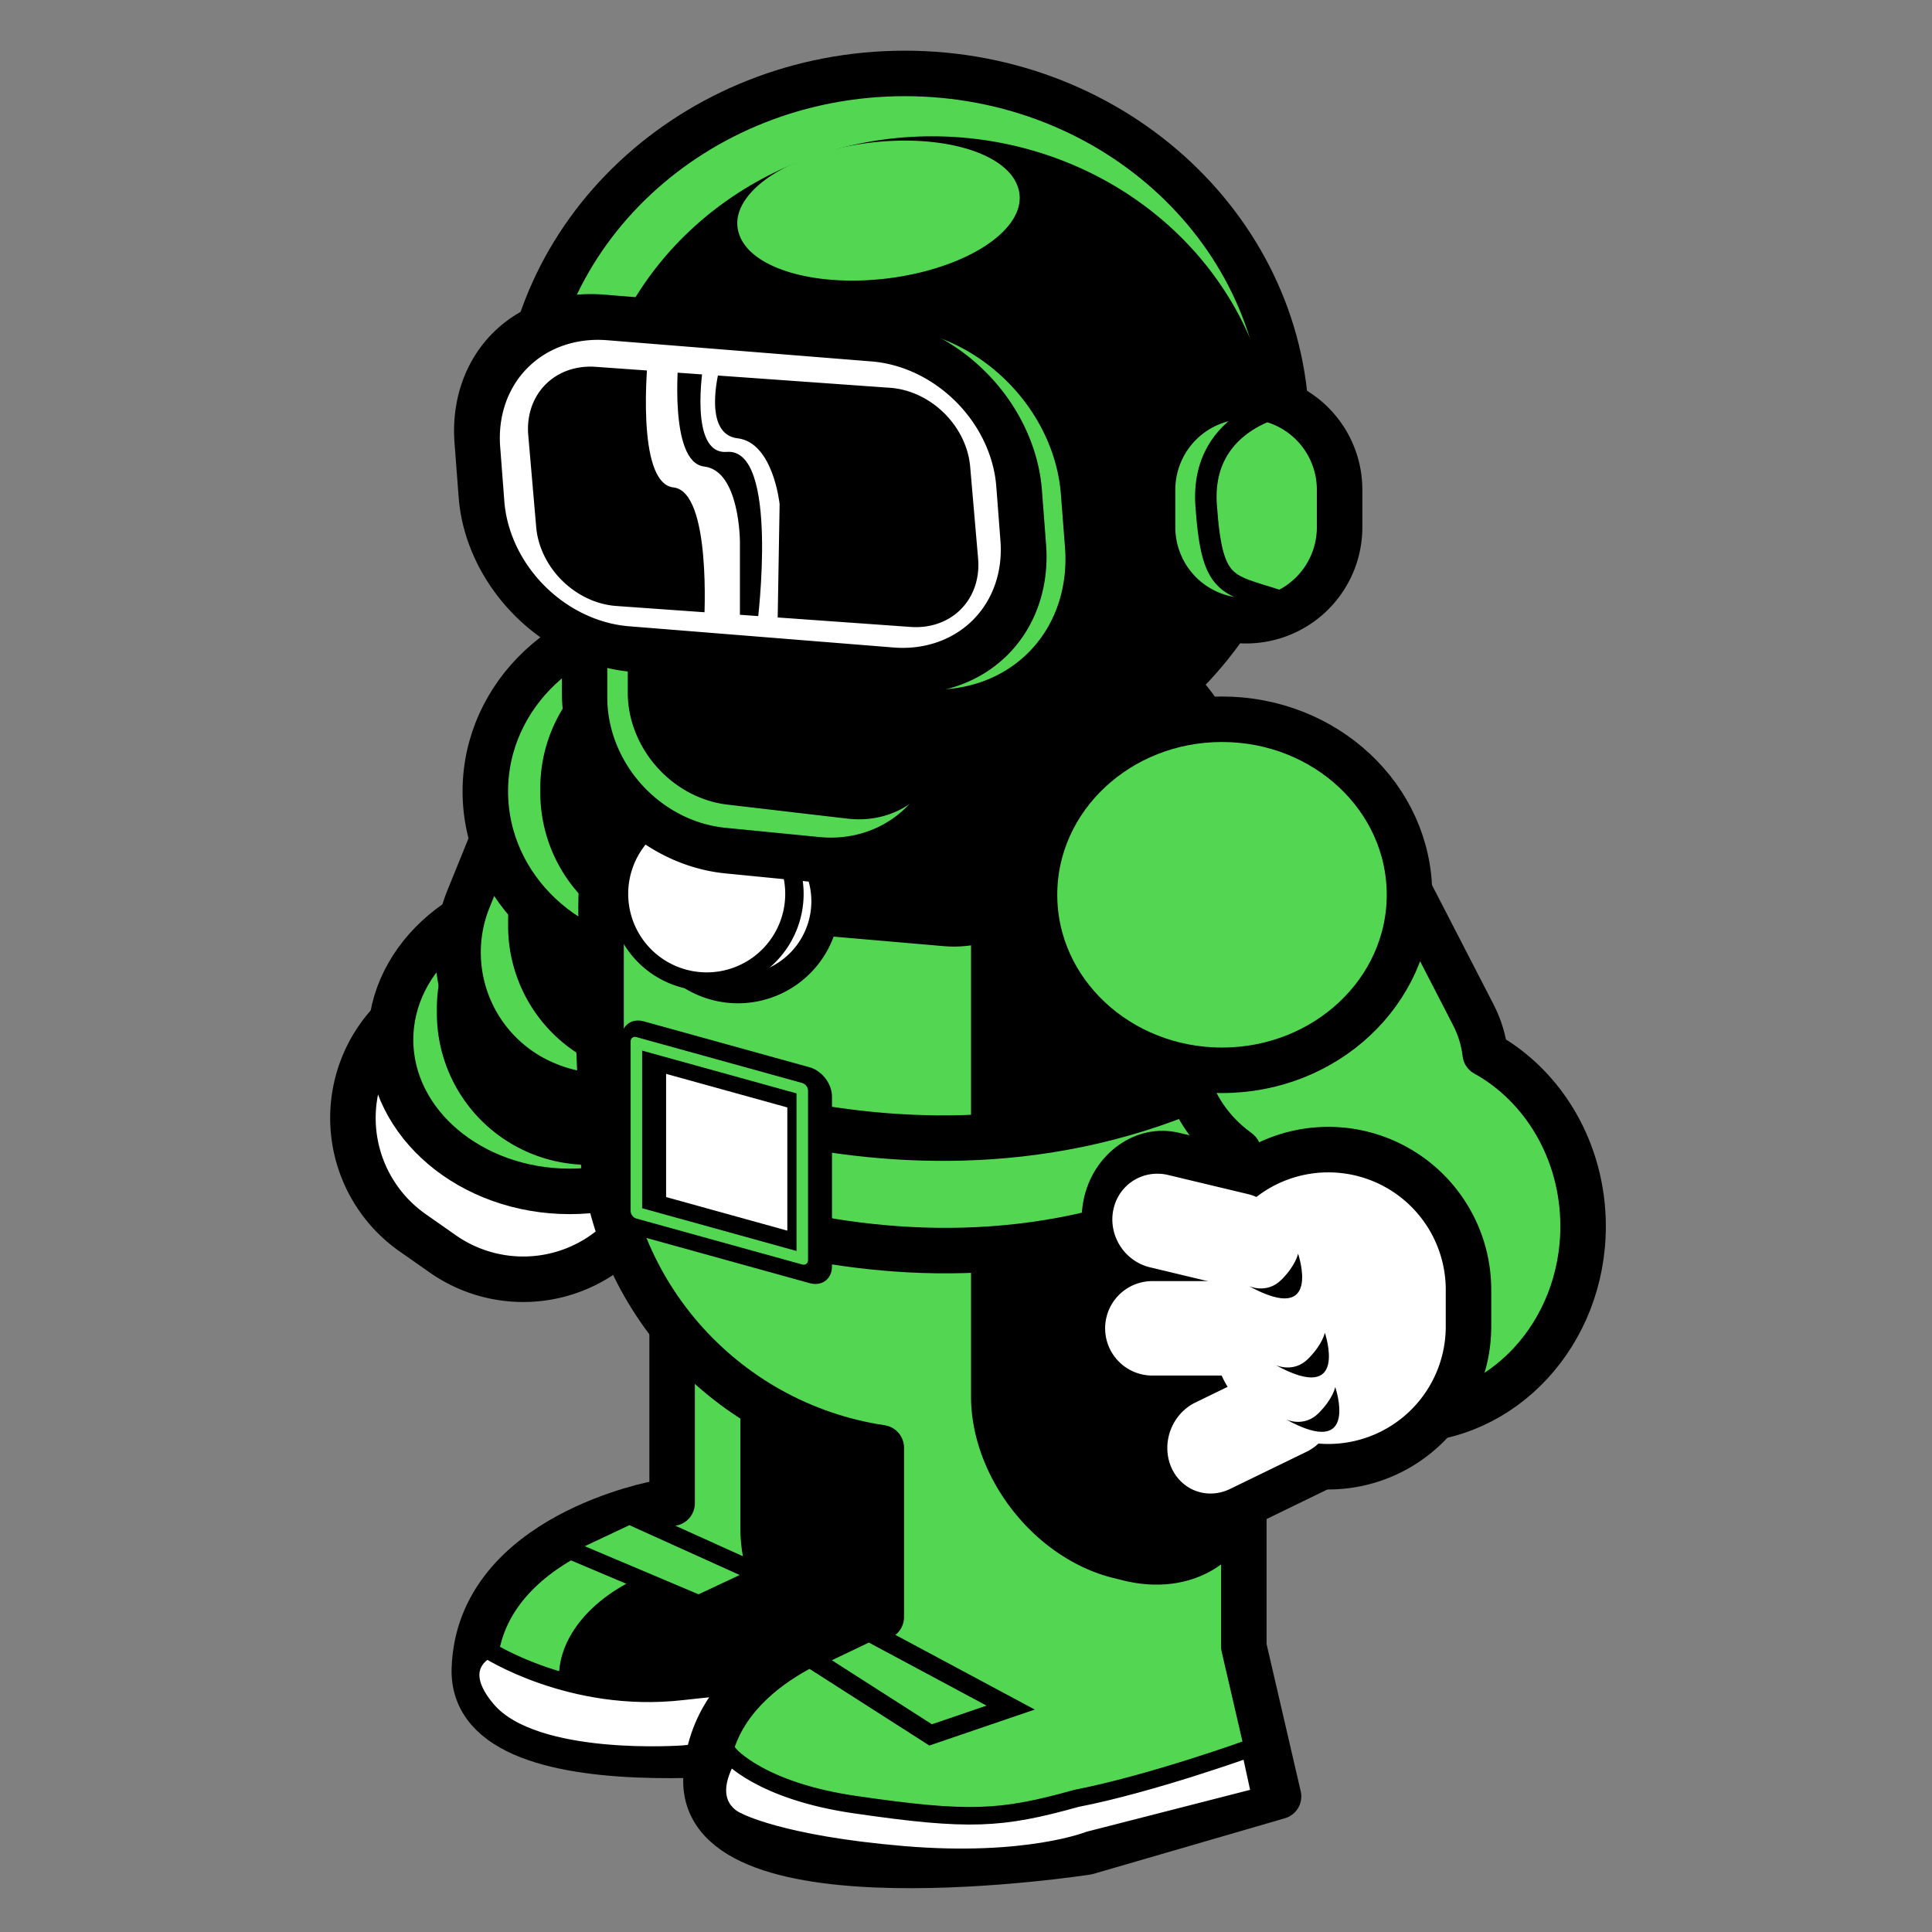 <?xml version="1.0" encoding="UTF-8" standalone="no"?>
<svg
   viewBox="0 0 100 100"
   version="1.1"
   id="svg47"
   width="1"
   height="1"
   xmlns="http://www.w3.org/2000/svg"
   xmlns:svg="http://www.w3.org/2000/svg">
  <rect x="0" y="0" width="100" height="100" fill="#808080" stroke="none"/>
  <defs
     id="defs47" />
  <g
     transform="matrix(0.303,0,0,0.303,-41.568,-104.204)"
     id="g47">
    <path
       transform="matrix(0.574,-0.819,0.819,0.574,0,0)"
       d="m -310.9,464.31 a 23.944,23.944 0 0 1 23.944,23.944 v 6.28 a 23.944,23.944 0 0 1 -23.944,23.944 23.944,23.944 0 0 1 -23.944,-23.944 V 488.254 A 23.944,23.944 0 0 1 -310.9,464.31"
       fill="#ffffff"
       stroke="#000000"
       stroke-linecap="round"
       stroke-linejoin="round"
       stroke-width="7.772"
       id="path1" />
    <path
       transform="matrix(0.777,0,0,0.777,-52.749,-231.8)"
       d="m 409.11,969.53 c 0,18.41 -17.638,33.335 -39.396,33.335 -21.758,0 -39.396,-14.925 -39.396,-33.335 0,-18.41 17.638,-33.335 39.396,-33.335 21.758,0 39.396,14.925 39.396,33.335 z"
       fill="#53d753"
       stroke="#000000"
       stroke-linecap="round"
       stroke-linejoin="round"
       stroke-width="10"
       id="path2" />
    <path
       d="m 237.72,490.29 a 25.907,25.907 0 0 1 25.907,25.907 v 0.785 a 25.907,25.907 0 0 1 -25.907,25.907 25.907,25.907 0 0 1 -25.907,-25.907 V 516.197 A 25.907,25.907 0 0 1 237.72,490.29"
       id="path3" />
    <path
       transform="matrix(-0.927,-0.376,-0.376,0.927,0,0)"
       d="m -412.78,327.12 h 0.274 a 24.373,24.373 0 0 1 24.373,24.373 v 27.697 a 24.373,24.373 0 0 1 -24.373,24.373 H -412.78 a 24.373,24.373 0 0 1 -24.373,-24.373 v -27.697 a 24.373,24.373 0 0 1 24.373,-24.373"
       fill="#53d753"
       stroke="#000000"
       stroke-linecap="round"
       stroke-linejoin="round"
       stroke-width="7.772"
       id="path4" />
    <path
       d="m 282.97,506.75 c -17.158,0 -30.966,15.367 -30.966,34.463 v 59.478 h -2.38 c 0,0 -30.618,5.479 -31.403,28.245 -0.785,22.767 62.004,12.556 62.004,12.556 l 24.335,-7.845 0.17,-7.48 c 5.692,-6.244 9.205,-14.939 9.205,-24.578 v -60.377 c 0,-19.096 -13.808,-34.463 -30.966,-34.463 z"
       fill="#53d753"
       stroke="#000000"
       stroke-linecap="round"
       stroke-linejoin="round"
       stroke-width="7.772"
       id="path5" />
    <path
       d="m 249.89,475.38 a 25.907,25.907 0 0 1 25.907,25.907 v 0.785 a 25.907,25.907 0 0 1 -25.907,25.907 25.907,25.907 0 0 1 -25.907,-25.907 V 501.287 A 25.907,25.907 0 0 1 249.89,475.38"
       id="path6" />
    <path
       transform="matrix(0.954,0,0,0.954,32.014,-227.76)"
       d="m 264.29,740.93 c 0,17.358 -15.03,31.429 -33.571,31.429 -18.541,0 -33.571,-14.071 -33.571,-31.429 0,-17.358 15.03,-31.429 33.571,-31.429 18.541,0 33.571,14.071 33.571,31.429 z"
       fill="#53d753"
       stroke="#000000"
       stroke-width="8.148"
       id="path7" />
    <path
       transform="matrix(-0.157,0.988,-1,0.012,0,0)"
       d="m 640.01,-403.52 a 18.051,25.152 0 0 1 18.051,25.152 v 19.9 a 18.051,25.152 0 0 1 -18.051,25.152 18.051,25.152 0 0 1 -18.051,-25.152 v -19.9 a 18.051,25.152 0 0 1 18.051,-25.152"
       id="path8" />
    <path
       transform="matrix(0.992,0.123,0,1,0,0)"
       d="m 291.83,525.57 h 3.288 a 26.045,26.045 0 0 1 26.045,26.045 v 20.606 a 26.045,26.045 0 0 1 -26.045,26.045 H 291.83 A 26.045,26.045 0 0 1 265.785,572.221 V 551.615 A 26.045,26.045 0 0 1 291.83,525.57"
       id="path9" />
    <path
       d="m 255.39,452.61 a 25.907,25.907 0 0 1 25.907,25.907 v 0.785 a 25.907,25.907 0 0 1 -25.907,25.907 25.907,25.907 0 0 1 -25.907,-25.907 V 478.517 A 25.907,25.907 0 0 1 255.39,452.61"
       id="path10" />
    <path
       d="m 220.44,625.7 c 0,0 14.286,9.286 33.214,7.143 18.928,-2.143 32.5,-2.143 32.5,-2.143 v 9.286 l -32.143,3.571 c 0,0 -25.476,1.944 -33.571,-7.5 -6.429,-7.5 0,-10.357 0,-10.357 z"
       fill="#ffffff"
       stroke="#000000"
       stroke-width="3"
       id="path11" />
    <path
       d="m 296.21,442.34 c -31.215,0 -56.345,25.13 -56.345,56.345 v 36.819 c 0,28.331 20.706,51.647 47.869,55.714 v 28.925 c -7.99,2.018 -29.277,9.107 -29.945,27.59 -0.823,22.767 65.064,12.556 65.064,12.556 l 32.742,-9.51 -5.929,-25.584 v -55.714 c 0,-5.914 -0.371,-10.16 -1.069,-13.139 2.554,-6.444 3.959,-13.464 3.959,-20.838 v -36.819 c 0,-31.215 -25.13,-56.345 -56.345,-56.345 z"
       fill="#53d753"
       stroke="#000000"
       stroke-linecap="round"
       stroke-linejoin="round"
       stroke-width="7.772"
       id="path12" />
    <path
       transform="matrix(0.971,0.241,0,1,0,0)"
       d="m 337.06,399.63 h 1.841 a 24.946,24.946 0 0 1 24.946,24.946 v 82.69 a 24.946,24.946 0 0 1 -24.946,24.946 H 337.06 a 24.946,24.946 0 0 1 -24.946,-24.946 v -82.69 A 24.946,24.946 0 0 1 337.06,399.63"
       id="path13" />
    <path
       transform="matrix(0.996,0.086,0,1,0,0)"
       d="m 277.74,421.14 h 21.821 a 21.004,21.004 0 0 1 21.004,21.004 v 16.618 a 21.004,21.004 0 0 1 -21.004,21.004 H 277.74 A 21.004,21.004 0 0 1 256.736,458.762 V 442.144 A 21.004,21.004 0 0 1 277.74,421.14"
       id="path14" />
    <path
       transform="matrix(1.942,0,0,1.942,-156.3,-1021.4)"
       d="m 264.29,740.93 c 0,17.358 -15.03,31.429 -33.571,31.429 -18.541,0 -33.571,-14.071 -33.571,-31.429 0,-17.358 15.03,-31.429 33.571,-31.429 18.541,0 33.571,14.071 33.571,31.429 z"
       fill="#53d753"
       stroke="#000000"
       stroke-width="4.002"
       id="path15" />
    <path
       transform="matrix(1.745,0,0,1.757,-106.19,-879.1)"
       d="m 264.29,740.93 a 33.572,31.429 0 1 1 -67.143,0 33.572,31.429 0 1 1 67.143,0 z"
       id="path16" />
    <g
       transform="matrix(0.786,0,0,0.786,52.946,106.02)"
       fill="#ffffff"
       stroke="#000000"
       id="g18">
      <path
         d="m 267.56,479.47 a 19.063,19.063 0 0 1 19.063,19.063 19.063,19.063 0 0 1 -19.063,19.063 19.063,19.063 0 0 1 -19.063,-19.063 19.063,19.063 0 0 1 19.063,-19.063"
         stroke-width="6.217"
         id="path17" />
      <path
         d="m 260.77,477.86 a 19.063,19.063 0 0 1 19.063,19.063 19.063,19.063 0 0 1 -19.063,19.063 19.063,19.063 0 0 1 -19.063,-19.063 19.063,19.063 0 0 1 19.063,-19.063"
         stroke-width="4"
         id="path18" />
    </g>
    <path
       transform="matrix(0.995,0.098,0,1,0,0)"
       d="m 262.42,396.01 h 16.12 a 24.177,24.177 0 0 1 24.177,24.177 v 19.129 A 24.177,24.177 0 0 1 278.54,463.493 H 262.42 A 24.177,24.177 0 0 1 238.243,439.316 V 420.187 A 24.177,24.177 0 0 1 262.42,396.01"
       fill="#53d753"
       stroke="#000000"
       stroke-linecap="round"
       stroke-linejoin="round"
       stroke-width="7.791"
       id="path19" />
    <path
       transform="matrix(0.708,-0.123,0.127,0.355,29.81,145.23)"
       d="m 264.29,740.93 a 33.572,31.429 0 1 1 -67.143,0 33.572,31.429 0 1 1 67.143,0 z"
       fill="#53d753"
       id="path20" />
    <path
       transform="matrix(0.993,0.116,0,1,0,0)"
       d="m 263.26,383.33 h 20.689 a 17.112,17.112 0 0 1 17.112,17.112 v 33.26 a 17.112,17.112 0 0 1 -17.112,17.112 H 263.26 a 17.112,17.112 0 0 1 -17.112,-17.112 v -33.26 A 17.112,17.112 0 0 1 263.26,383.33"
       id="path21" />
    <path
       transform="matrix(0.997,0.079,0.077,0.997,0,0)"
       d="m 215.25,383.55 h 46.33 a 23.242,23.242 0 0 1 23.242,23.242 v 9.123 a 23.242,23.242 0 0 1 -23.242,23.242 h -46.33 a 23.242,23.242 0 0 1 -23.242,-23.242 V 406.792 A 23.242,23.242 0 0 1 215.25,383.55"
       stroke="#53d753"
       stroke-linecap="round"
       stroke-linejoin="round"
       stroke-width="6.26"
       id="path22" />
    <path
       transform="matrix(0.997,0.08,0.076,0.997,0,0)"
       d="m 212.19,382.3 h 45.32 a 23.753,23.753 0 0 1 23.753,23.753 v 9.324 a 23.753,23.753 0 0 1 -23.753,23.753 h -45.32 a 23.753,23.753 0 0 1 -23.753,-23.753 V 406.053 A 23.753,23.753 0 0 1 212.19,382.3"
       fill="#ffffff"
       stroke="#000000"
       stroke-linecap="round"
       stroke-linejoin="round"
       stroke-width="7.819"
       id="path23" />
    <path
       d="m 239.58,524.78 c 0,0 57.805,30.671 112.42,-0.278 0.224,-0.127 -0.278,18.874 -0.278,18.874 -54.338,31.877 -111.35,0 -111.35,0 z"
       fill="#53d753"
       stroke="#000000"
       stroke-width="7.772"
       id="path24" />
    <path
       transform="translate(193.58,352.55)"
       d="m 161.38,130.47 c -2.144,0.057 -4.252,0.404 -6.312,1.062 l -7.625,2.406 c -10.99,3.51 -15.598,14.588 -10.312,24.844 l 10.844,21.062 c 1.699,3.297 4.202,6.087 7.188,8.25 -1.512,3.919 -2.344,8.239 -2.344,12.75 0,18.28 13.684,33.094 30.594,33.094 16.91,0 30.625,-14.813 30.625,-33.094 0,-12.867 -6.8,-24.023 -16.719,-29.5 -0.261,-2.185 -0.902,-4.434 -2.031,-6.625 l -10.844,-21.031 c -4.294,-8.332 -13.773,-13.464 -23.062,-13.219 z"
       fill="#53d753"
       stroke="#000000"
       stroke-linecap="round"
       stroke-linejoin="round"
       stroke-width="7.772"
       id="path25" />
    <path
       transform="matrix(0.954,0,0,0.954,125.83,-210.09)"
       d="m 264.29,740.93 c 0,17.358 -15.03,31.429 -33.571,31.429 -18.541,0 -33.571,-14.071 -33.571,-31.429 0,-17.358 15.03,-31.429 33.571,-31.429 18.541,0 33.571,14.071 33.571,31.429 z"
       fill="#53d753"
       stroke="#000000"
       stroke-width="8.148"
       id="path26" />
    <path
       transform="matrix(0.964,0.267,0,1,0,0)"
       d="m 256.39,453.88 h 29.397 v 28.961 H 256.39 Z"
       fill="#ffffff"
       stroke="#000000"
       stroke-linecap="round"
       stroke-linejoin="round"
       stroke-width="7.916"
       id="path27" />
    <path
       d="m 343.18,411.73 a 15.975,15.975 0 0 1 15.975,15.975 v 6.39 A 15.975,15.975 0 0 1 343.18,450.07 15.975,15.975 0 0 1 327.205,434.095 v -6.39 A 15.975,15.975 0 0 1 343.18,411.73"
       fill="#53d753"
       stroke="#000000"
       stroke-linecap="round"
       stroke-linejoin="round"
       stroke-width="7.772"
       id="path28" />
    <path
       d="m 350.05,411.6 a 15.975,15.975 0 0 1 15.975,15.975 v 6.39 A 15.975,15.975 0 0 1 350.05,449.94 15.975,15.975 0 0 1 334.075,433.965 v -6.39 A 15.975,15.975 0 0 1 350.05,411.6"
       fill="#53d753"
       stroke="#000000"
       stroke-linecap="round"
       stroke-linejoin="round"
       stroke-width="7.772"
       id="path29" />
    <g
       transform="matrix(0.855,0,0,0.941,-113.07,13.686)"
       id="g32">
      <path
         d="m 528.28,556.57 c -8.573,-1.864 -17.244,3.71 -19.108,12.283 -1.864,8.573 3.703,17.275 12.276,19.139 l 17.467,3.798 c 8.573,1.864 17.251,-3.74 19.115,-12.314 1.864,-8.574 -3.71,-17.244 -12.283,-19.108 z m -3.187,14.658 17.467,3.798 c 0.707,0.154 0.966,0.557 0.812,1.264 -0.154,0.707 -0.564,0.997 -1.271,0.843 l -17.467,-3.798 c -0.707,-0.154 -0.96,-0.588 -0.806,-1.294 0.154,-0.707 0.557,-0.966 1.264,-0.812 z"
         id="path30" />
      <path
         d="m 523.59,575.97 c -8.774,0 -16.062,7.289 -16.062,16.062 0,8.773 7.289,16.062 16.062,16.062 h 17.875 c 8.774,0 16.062,-7.289 16.062,-16.062 0,-8.773 -7.289,-16.062 -16.062,-16.062 z m 0,15 h 17.875 c 0.723,0 1.062,0.339 1.062,1.062 0,0.723 -0.339,1.062 -1.062,1.062 H 523.59 c -0.723,0 -1.062,-0.339 -1.062,-1.062 0,-0.723 0.339,-1.062 1.062,-1.062 z"
         id="path31" />
      <path
         d="m 529.3,598.8 c -8.025,3.547 -11.745,13.16 -8.198,21.185 3.547,8.025 13.172,11.774 21.197,8.227 l 16.321,-7.213 c 8.025,-3.547 11.761,-13.201 8.214,-21.226 -3.547,-8.025 -13.188,-11.733 -21.213,-8.186 l -16.321,7.213 z m 6.064,13.72 16.321,-7.213 c 0.662,-0.292 1.137,-0.132 1.43,0.53 0.292,0.662 0.103,1.15 -0.558,1.442 l -16.321,7.213 c -0.662,0.292 -1.122,0.091 -1.414,-0.571 -0.292,-0.662 -0.119,-1.109 0.542,-1.401 z"
         id="path32" />
    </g>
    <path
       d="m 364.1,540.29 a 23.944,23.944 0 0 1 23.944,23.944 v 6.28 a 23.944,23.944 0 0 1 -23.944,23.944 23.944,23.944 0 0 1 -23.944,-23.944 V 564.234 A 23.944,23.944 0 0 1 364.1,540.29"
       fill="#ffffff"
       stroke="#000000"
       stroke-linecap="round"
       stroke-linejoin="round"
       stroke-width="7.772"
       id="path33" />
    <path
       transform="matrix(0.997,0.071,0.086,0.996,0,0)"
       d="m 205.7,393.54 h 50.47 a 12.623,12.623 0 0 1 12.623,12.623 v 15.77 A 12.623,12.623 0 0 1 256.17,434.556 H 205.7 a 12.623,12.623 0 0 1 -12.623,-12.623 v -15.77 A 12.623,12.623 0 0 1 205.7,393.54"
       id="path34" />
    <path
       transform="matrix(0.973,0.233,-0.194,0.981,0,0)"
       d="m 436.12,451.59 h 14.01 a 8.036,8.036 0 0 1 8.036,8.036 8.036,8.036 0 0 1 -8.036,8.036 h -14.01 a 8.036,8.036 0 0 1 -8.036,-8.036 8.036,8.036 0 0 1 8.036,-8.036"
       fill="#ffffff"
       id="path35" />
    <path
       d="m 334.04,562.75 h 13.805 a 8.068,8.068 0 0 1 8.068,8.068 8.068,8.068 0 0 1 -8.068,8.068 H 334.04 a 8.068,8.068 0 0 1 -8.068,-8.068 8.068,8.068 0 0 1 8.068,-8.068"
       fill="#ffffff"
       id="path36" />
    <path
       transform="matrix(0.899,-0.437,0.373,0.928,0,0)"
       d="m 99.415,675.59 h 14.547 a 7.952,7.952 0 0 1 7.952,7.952 7.952,7.952 0 0 1 -7.952,7.952 H 99.415 a 7.952,7.952 0 0 1 -7.952,-7.952 7.952,7.952 0 0 1 7.952,-7.952"
       fill="#ffffff"
       id="path37" />
    <path
       d="m 350.54,563.6 c 0,0 3.036,1.429 5.536,-1.071 2.5,-2.5 2.857,-4.464 2.857,-4.464 0,0 4.286,12.5 -8.393,5.536 z"
       id="path38" />
    <path
       d="m 355.11,577.1 c 0,0 3.036,1.429 5.536,-1.071 2.5,-2.5 2.857,-4.464 2.857,-4.464 0,0 4.286,12.5 -8.393,5.536 z"
       id="path39" />
    <path
       d="m 356.89,586.39 c 0,0 3.036,1.429 5.536,-1.071 2.5,-2.5 2.857,-4.464 2.857,-4.464 0,0 4.286,12.5 -8.393,5.536 z"
       id="path40" />
    <path
       d="m 247.87,405.03 c 0,0 -2.183,21.429 4.365,22.143 6.548,0.714 5.238,22.857 5.238,22.857 l 6.111,0.714 v -14.286 c 0,0 0,-12.143 -6.111,-12.857 -6.111,-0.714 -4.365,-18.571 -4.365,-18.571 z"
       fill="#ffffff"
       id="path41" />
    <path
       d="m 257.33,406.28 c 0,0 -2.558,15.34 4.008,14.821 9.048,-0.714 5.238,29.286 5.238,29.286 l 3.433,0.714 0.357,-21.071 c 0,0 -1.071,-10.536 -7.183,-11.25 -6.111,-0.714 -3.115,-11.786 -3.115,-11.786 z"
       fill="#ffffff"
       id="path42" />
    <path
       d="m 357.82,412.89 c 0,0 -15.674,2.127 -14.593,17.374 1.081,15.247 3.783,13.119 14.593,17.02"
       fill="none"
       stroke="#000000"
       stroke-width="3.677"
       id="path43" />
    <path
       d="m 285.65,622.65 24.183,12.957 -13.673,4.663 -20.255,-12.957 z"
       fill="#53d753"
       stroke="#000000"
       stroke-width="3.297"
       id="path44" />
    <path
       d="m 244.69,602.71 22.612,10.221 -10.751,5.048 -23.326,-9.864 z"
       fill="#53d753"
       stroke="#000000"
       stroke-width="3.148"
       id="path45" />
    <path
       transform="matrix(0.964,0.267,0,1,0,0)"
       d="m 255.08,453.98 h 29.397 v 28.961 H 255.08 Z"
       fill="none"
       stroke="#53d753"
       stroke-linecap="round"
       stroke-linejoin="round"
       stroke-width="2.037"
       id="path46" />
    <path
       transform="translate(193.58,352.55)"
       d="m 68.214,291.06 c 0,0 5.167,6.206 21.429,8.571 19.643,2.857 25,2.5 37.857,-1.071 12.857,-2.5 29.643,-8.571 29.643,-8.571 l 1.786,8.214 -29.286,7.5 c 0,0 -10.714,4.286 -31.786,2.5 -21.072,-1.786 -28.214,-5.714 -28.214,-5.714 0,0 -6.786,-2.5 -1.429,-11.429 z"
       fill="#ffffff"
       stroke="#000000"
       stroke-width="3"
       id="path47" />
  </g>
</svg>
